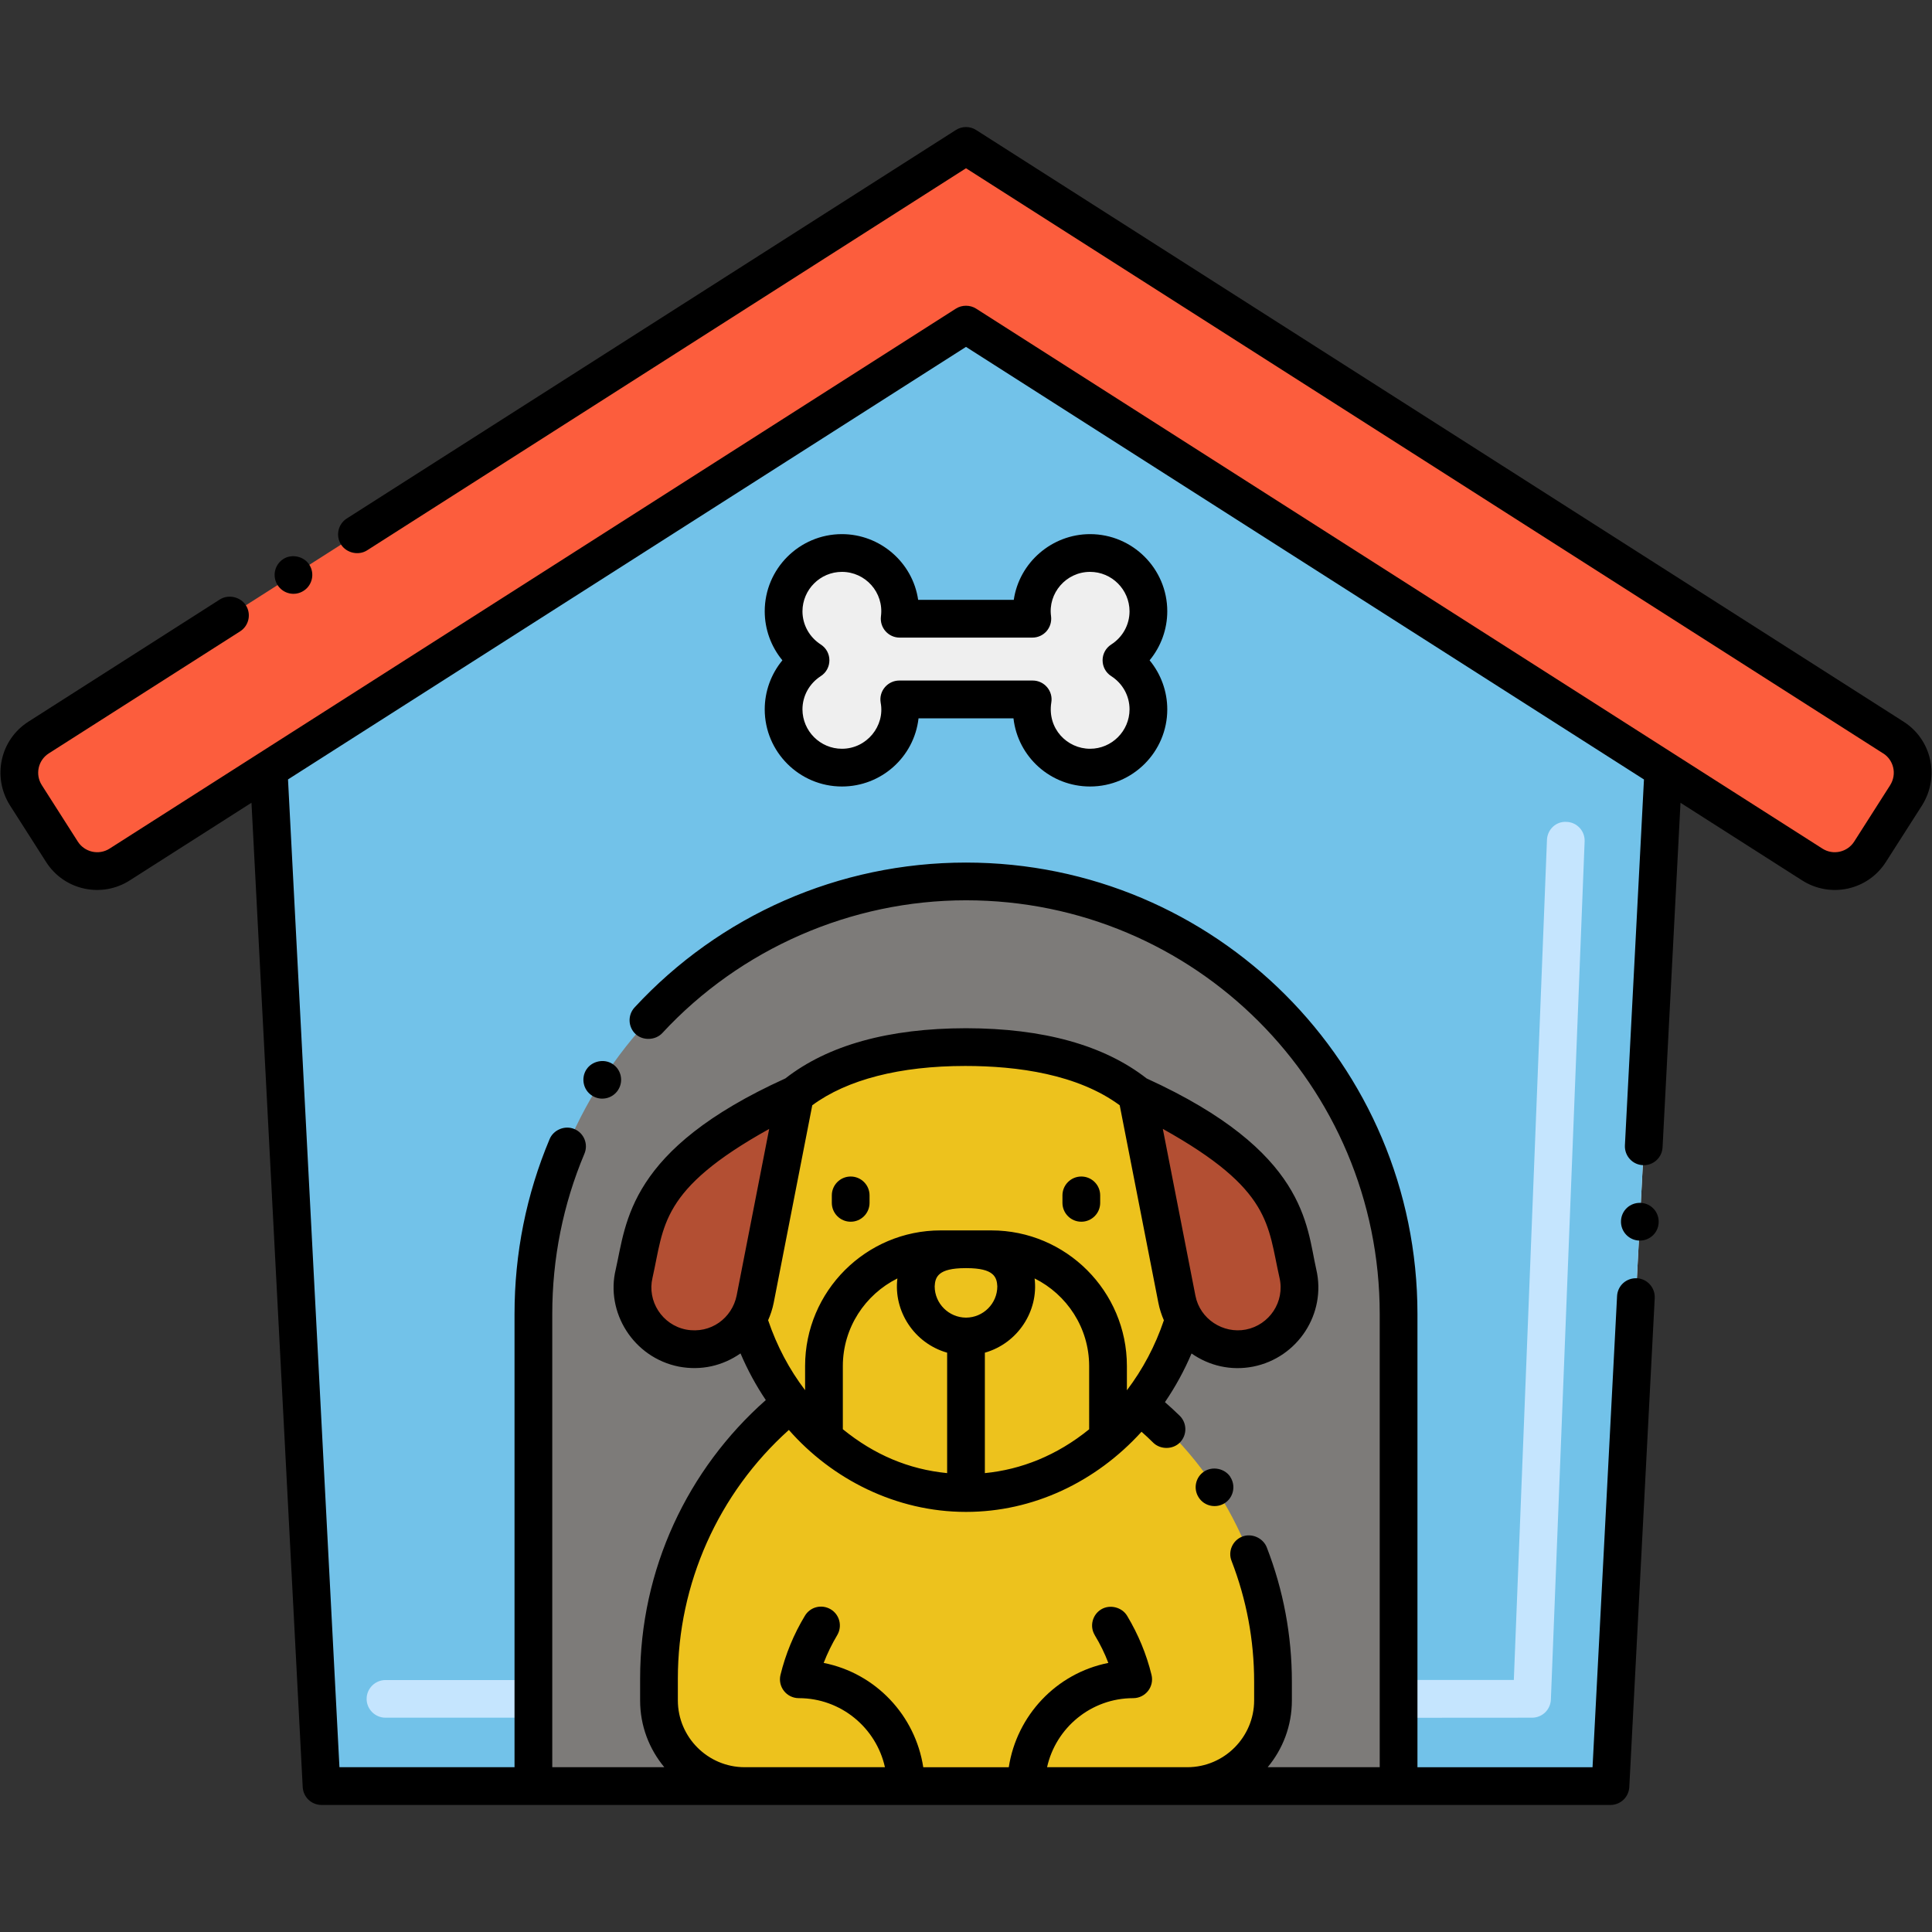 <svg enable-background="new 0 0 256 256" viewBox="0 0 256 256" xmlns="http://www.w3.org/2000/svg"><rect x="0" y="0" width="256" height="256" fill="#333333" stroke="none"/><path d="m220.407 101.966-7.011 134.696h-170.791l-7.012-134.696 92.407-58.962z" fill="#efefef"/><path d="m252.568 105.377-4.771 7.482c-1.647 2.582-5.075 3.34-7.657 1.693l-19.732-12.587-92.408-58.961-92.407 58.962-19.732 12.587c-2.582 1.647-6.01.889-7.657-1.693l-4.772-7.484c-1.646-2.581-.888-6.009 1.693-7.655 10.913-6.964 111.809-71.333 122.875-78.393 32.493 20.725 123.052 78.506 122.873 78.392 2.583 1.647 3.341 5.075 1.695 7.657z" fill="#fc5d3d"/><path d="m220.407 101.966-7.011 134.696h-170.791l-7.012-134.696 92.407-58.962z" fill="#72c2e9"/><path d="m70.679 227.604h-19.6c-1.37 0-2.5-1.119-2.5-2.489 0-1.38 1.13-2.5 2.5-2.5h19.6c1.38 0 2.5 1.12 2.5 2.5 0 1.37-1.119 2.489-2.5 2.489z" fill="#c5e5fe"/><path d="m185.319 227.615c-1.38 0-2.5-1.13-2.5-2.511 0-1.369 1.12-2.5 2.5-2.5h15.271l4.39-111.31c.051-1.38 1.2-2.48 2.59-2.39 1.398.041 2.462 1.226 2.4 2.59l-4.47 113.71c-.061 1.35-1.15 2.399-2.5 2.399z" fill="#c5e5fe"/><path d="m185.322 236.662h-114.644v-62.548c0-31.658 25.664-57.322 57.322-57.322 31.658 0 57.322 25.664 57.322 57.322z" fill="#7d7b79"/><path d="m146.822 181.001v9.583c-5.179 4.547-11.714 7.25-18.821 7.25s-13.643-2.702-18.821-7.25v-9.583c0-8.536 6.917-15.464 15.464-15.464h6.714c8.547 0 15.464 6.928 15.464 15.464z" fill="#f8e5b2"/><g fill="#b34f33"><path d="m134.651 170.443c0 3.673-2.978 6.651-6.651 6.651s-6.651-2.978-6.651-6.651 2.978-4.907 6.651-4.907 6.651 1.234 6.651 4.907z"/><path d="m105.357 145.06-5.298 27.095c-.179.928-.512 1.786-.976 2.559-1.702 2.929-5.131 4.607-8.643 3.917-4.548-.893-7.452-5.369-6.417-9.881 1.186-5.221.996-14.828 21.334-23.69z"/><path d="m165.56 178.632c-3.512.691-6.929-.976-8.643-3.905-.012 0 0-.012 0-.012-.464-.774-.798-1.631-.976-2.559l-5.298-27.095c19.885 8.664 20.019 17.902 21.333 23.69 1.047 4.535-1.887 8.989-6.416 9.881z"/></g><path d="m150.964 186.209c2.607-3.321 4.655-7.214 5.952-11.488 0-.012 0-.012 0-.012-.464-.774-.798-1.631-.976-2.56l-5.298-27.095c-5.571-4.512-13.655-6.31-22.643-6.31s-17.071 1.798-22.643 6.31l-5.298 27.095c-.179.928-.512 1.786-.976 2.56 1.274 4.167 3.238 7.964 5.762 11.226-10.857 8.69-17.524 22.011-17.524 36.488v2.902c0 6.261 5.075 11.336 11.336 11.336h58.685c6.261 0 11.336-5.075 11.336-11.336v-2.485c.002-14.571-6.748-27.952-17.713-36.631z" fill="#edc21d"/><path d="m148.604 87.495c2.14-1.373 3.562-3.768 3.562-6.499 0-4.265-3.458-7.723-7.723-7.723-4.571 0-8.258 3.993-7.652 8.713h-17.584c.607-4.728-3.088-8.713-7.652-8.713-4.265 0-7.723 3.458-7.723 7.723 0 2.732 1.422 5.126 3.562 6.499-2.14 1.373-3.562 3.768-3.562 6.499 0 4.265 3.458 7.723 7.723 7.723 4.71 0 8.43-4.222 7.603-9.037h17.683c-.826 4.81 2.887 9.037 7.603 9.037 4.265 0 7.723-3.458 7.723-7.723-.001-2.731-1.422-5.126-3.563-6.499z" fill="#efefef"/><path d="m37.55 74.064s-.01 0-.01.011c-1.16.739-1.5 2.29-.76 3.45.747 1.169 2.29 1.512 3.45.76 1.16-.74 1.5-2.29.76-3.45-.71-1.12-2.311-1.481-3.44-.771z"/><path d="m252.22 95.615c-2.49-1.589-105.655-67.416-122.88-78.391-.8-.52-1.88-.52-2.68 0-9.359 5.968-70.95 45.256-80.71 51.48-1.16.74-1.5 2.29-.76 3.45.72 1.13 2.32 1.489 3.45.77 70.489-44.967 21.422-13.674 79.36-50.63.131.083 121.399 77.434 121.52 77.53h.011c1.353.86 1.865 2.699.93 4.21l-4.771 7.479c-.879 1.382-2.757 1.859-4.21.931l-112.14-71.549c-.8-.51-1.88-.51-2.68 0l-112.14 71.55c-1.449.926-3.329.455-4.21-.931l-4.77-7.479c-.9-1.404-.507-3.296.93-4.21 3.179-2.028 23.298-14.866 25.35-16.17 1.16-.74 1.5-2.29.76-3.45-.72-1.13-2.32-1.49-3.45-.771-2.559 1.642-6.058 3.872-25.35 16.181-3.747 2.379-4.843 7.321-2.46 11.1l4.78 7.49c2.425 3.818 7.434 4.809 11.1 2.45l16.122-10.286 6.788 130.426c.07 1.33 1.16 2.37 2.49 2.37h170.8c1.33 0 2.42-1.04 2.49-2.37l3.37-64.79c.07-1.38-.99-2.56-2.36-2.63-1.42-.061-2.55.99-2.63 2.35v.021l-3.25 62.42h-23.2v-60.05c0-33.098-26.805-59.82-59.819-59.82-16.873 0-32.645 7.01-43.91 19.19-.94 1.01-.88 2.6.13 3.54.98.899 2.64.829 3.54-.141 10.35-11.18 25.02-17.59 40.24-17.59 30.324 0 54.819 24.524 54.819 54.82v60.05h-14.846c2-2.399 3.206-5.48 3.206-8.84v-2.48c0-6.13-1.12-12.13-3.33-17.819-.49-1.24-1.99-1.91-3.24-1.421-1.296.503-1.926 1.974-1.42 3.23 1.98 5.12 2.99 10.5 2.99 16.01v2.48c-.01 4.859-3.97 8.83-8.84 8.84h-18.598c1.158-5.223 5.83-9.15 11.408-9.15 1.619 0 2.815-1.505 2.431-3.09-.67-2.74-1.761-5.37-3.23-7.82-.68-1.14-2.28-1.55-3.43-.859-1.15.685-1.589 2.226-.851 3.43v.01c.711 1.17 1.311 2.4 1.79 3.66-6.921 1.375-12.138 6.989-13.192 13.82h-11.332c-1.048-6.832-6.266-12.445-13.196-13.82.49-1.26 1.09-2.5 1.79-3.67.71-1.189.33-2.72-.85-3.43-1.236-.731-2.743-.302-3.43.859-1.48 2.45-2.56 5.08-3.23 7.82-.383 1.572.8 3.09 2.43 3.09 5.579 0 10.25 3.927 11.409 9.15h-18.6c-4.87-.01-8.83-3.98-8.84-8.84v-2.9c0-12.56 5.36-24.56 14.71-32.95 5.713 6.517 14.199 10.86 23.45 10.86h.04c8.854 0 17.181-3.946 23.24-10.62.54.48 1.06.96 1.56 1.46.961.93 2.61.91 3.54-.05.96-.99.94-2.57-.05-3.54-.629-.613-1.281-1.21-1.948-1.793 1.381-2.023 2.559-4.178 3.525-6.449 2.344 1.636 5.211 2.313 8.154 1.742 5.912-1.169 9.746-7.015 8.37-12.9-1.331-5.851-1.234-15.591-22.477-25.287-5.638-4.404-13.675-6.643-23.933-6.653-10.259.01-18.297 2.249-23.935 6.653-20.845 9.455-21.053 19.025-22.475 25.297-1.381 5.666 2.318 11.693 8.37 12.89 2.976.56 5.814-.116 8.161-1.753.931 2.183 2.051 4.249 3.353 6.184-10.355 9.157-16.654 22.405-16.654 36.909v2.9c0 3.36 1.206 6.441 3.206 8.84h-14.847v-60.05c0-7.36 1.43-14.511 4.26-21.24.54-1.271-.06-2.74-1.33-3.271-1.25-.529-2.76.091-3.28 1.33-3.09 7.351-4.65 15.141-4.65 23.181v60.05h-23.2l-6.815-130.886 89.836-57.314 89.835 57.32-2.525 48.48c-.07 1.4 1.029 2.63 2.5 2.63 1.33 0 2.42-1.04 2.49-2.369l2.377-45.651 16.113 10.281c3.733 2.384 8.709 1.33 11.109-2.45l4.78-7.48c2.416-3.857 1.233-8.766-2.459-11.111zm-107.901 93.773c-4.293 3.484-9.017 5.337-13.819 5.808v-15.958c4.369-1.244 7.129-5.518 6.59-9.839 4.268 2.127 7.222 6.526 7.229 11.605zm-12.17-18.943c0 2.279-1.859 4.14-4.149 4.149-2.28-.01-4.15-1.87-4.15-4.149.063-1.211.424-2.41 4.07-2.41h.16c3.62 0 4.007 1.191 4.069 2.41zm-6.649 8.793v15.958c-5.101-.5-9.668-2.438-13.82-5.815v-8.376c.007-5.079 2.962-9.478 7.23-11.605-.538 4.299 2.205 8.587 6.59 9.838zm44.04-9.933c.739 3.196-1.355 6.266-4.46 6.87-2.995.578-6.078-1.379-6.681-4.49l-4.319-22.1c14.457 8.054 13.869 12.717 15.46 19.72zm-21.173-22.852 5.123 26.182c.139.749.433 1.647.729 2.311-1.14 3.382-2.793 6.493-4.9 9.274v-3.215c0-9.91-8.06-17.97-17.96-17.97h-6.72c-9.9 0-17.96 8.06-17.96 17.97v3.202c-2.099-2.754-3.747-5.872-4.9-9.273.282-.612.592-1.534.74-2.31l5.11-26.17c4.62-3.41 11.63-5.209 20.269-5.209 6.947 0 14.896 1.105 20.469 5.208zm-57.458 29.722c-3.164-.618-5.185-3.769-4.45-6.86 1.567-6.919.937-11.656 15.461-19.724l-4.311 22.075c-.602 2.965-3.41 5.117-6.7 4.509z"/><path d="m112.72 161.885c1.38 0 2.5-1.12 2.5-2.5v-.99c0-1.38-1.12-2.5-2.5-2.5s-2.5 1.12-2.5 2.5v.99c0 1.38 1.12 2.5 2.5 2.5z"/><path d="m143.28 161.885c1.38 0 2.5-1.12 2.5-2.5v-.99c0-1.38-1.12-2.5-2.5-2.5-1.381 0-2.5 1.12-2.5 2.5v.99c0 1.38 1.119 2.5 2.5 2.5z"/><path d="m159.55 194.985c-1.13.738-1.48 2.279-.7 3.46.767 1.167 2.33 1.452 3.46.71 1.15-.761 1.46-2.311.71-3.45 0-.01 0-.01 0-.021-.74-1.109-2.35-1.439-3.47-.699z"/><path d="m81.159 140.975c-1.13-.729-2.73-.38-3.45.73-.01.01-.01.01-.01.01-.737 1.149-.424 2.717.75 3.46 1.157.752 2.704.411 3.45-.74.01-.01.01-.01.01-.02.743-1.155.4-2.701-.75-3.44z"/><path d="m217.42 159.385c-1.43-.06-2.561 1-2.63 2.37-.066 1.456 1.085 2.63 2.5 2.63 1.33 0 2.43-1.04 2.49-2.37.079-1.353-.938-2.544-2.36-2.63z"/><path d="m144.439 70.775c-5.04 0-9.38 3.739-10.109 8.71h-12.67c-.72-4.971-5.06-8.71-10.1-8.71-5.64 0-10.23 4.59-10.23 10.22 0 2.37.83 4.67 2.34 6.5-1.51 1.83-2.34 4.13-2.34 6.5 0 5.63 4.59 10.22 10.23 10.22 5.2 0 9.56-3.89 10.15-9.03h12.58c.59 5.141 4.939 9.03 10.149 9.03 5.641 0 10.23-4.59 10.23-10.22 0-2.37-.83-4.67-2.34-6.5 1.51-1.83 2.34-4.13 2.34-6.5.001-5.63-4.589-10.22-10.23-10.22zm2.811 18.82c1.52.98 2.42 2.62 2.42 4.4-.01 2.87-2.351 5.22-5.23 5.22-3.041 0-5.676-2.661-5.14-6.11.271-1.521-.907-2.93-2.46-2.93h-17.68c-1.517 0-2.726 1.364-2.47 2.92.599 3.095-1.841 6.12-5.13 6.12-2.88 0-5.22-2.35-5.23-5.22 0-1.78.91-3.42 2.42-4.4 1.524-.974 1.541-3.215 0-4.2-1.51-.979-2.42-2.619-2.42-4.399.01-2.87 2.35-5.22 5.23-5.22 3.109 0 5.579 2.727 5.17 5.89-.189 1.51.984 2.82 2.48 2.82h17.58c1.496 0 2.673-1.288 2.479-2.841-.421-3.018 1.973-5.869 5.17-5.869 2.88 0 5.221 2.35 5.23 5.22 0 1.78-.9 3.42-2.42 4.399-1.536.982-1.53 3.222.001 4.2z"/></svg>